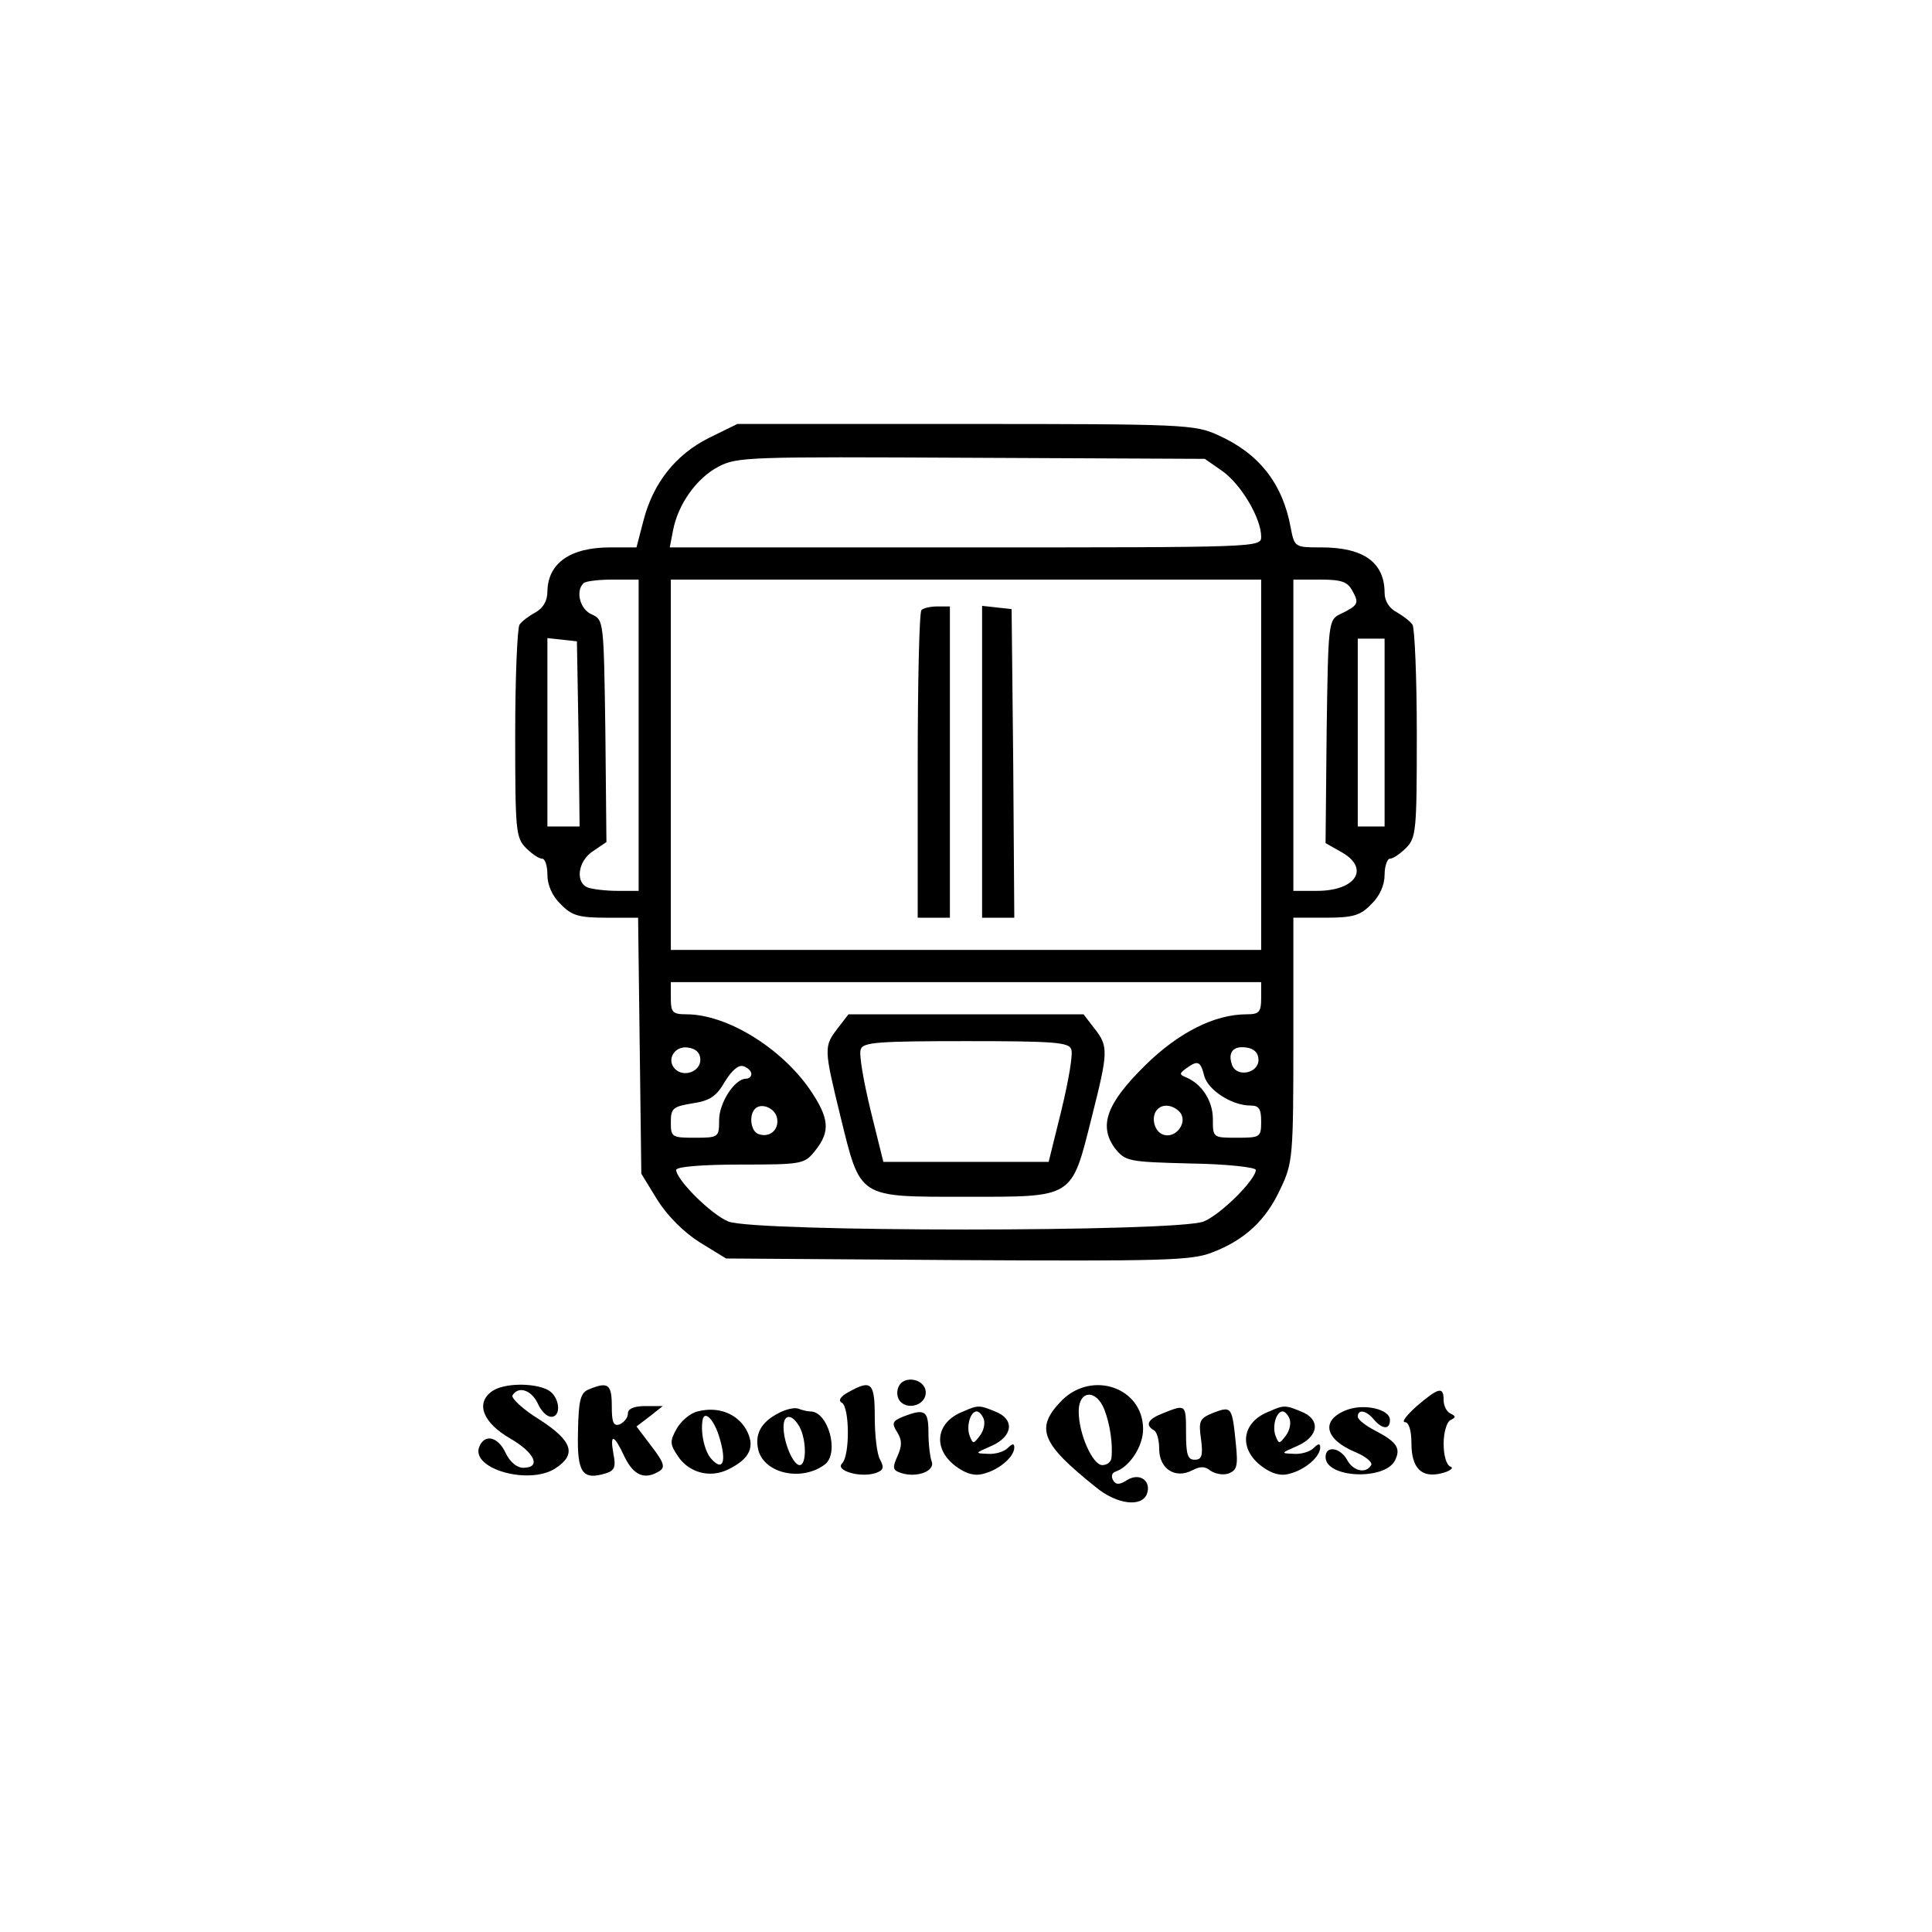 <?xml version="1.0" standalone="no"?>
<!DOCTYPE svg PUBLIC "-//W3C//DTD SVG 20010904//EN"
 "http://www.w3.org/TR/2001/REC-SVG-20010904/DTD/svg10.dtd">
<svg version="1.0" xmlns="http://www.w3.org/2000/svg"
 width="360pt" height="360pt" viewBox="0 0 360 360"
 preserveAspectRatio="xMidYMid meet">
<g transform="translate(0,360) scale(0.1,-0.1)"
fill="#000000" stroke="none">
<path d="M1321 2784 c-62 -31 -104 -84 -122 -154 l-13 -50 -49 0 c-74 0 -116
-29 -117 -82 0 -18 -8 -31 -22 -39 -13 -7 -26 -17 -30 -23 -4 -6 -8 -98 -8
-203 0 -180 1 -194 20 -213 11 -11 24 -20 30 -20 6 0 10 -14 10 -30 0 -19 9
-40 25 -55 20 -21 34 -25 84 -25 l60 0 3 -238 3 -239 30 -49 c19 -30 49 -60
79 -79 l49 -30 431 -3 c379 -2 436 -1 474 14 61 23 101 60 128 119 23 48 24
60 24 278 l0 227 60 0 c51 0 65 4 85 25 16 15 25 36 25 55 0 16 5 30 10 30 6
0 19 9 30 20 19 19 20 33 20 213 0 105 -4 197 -8 203 -4 6 -17 16 -29 23 -14
7 -23 21 -23 36 0 57 -39 85 -118 85 -49 0 -50 0 -57 37 -15 82 -59 138 -135
172 -43 20 -64 21 -471 21 l-425 0 -53 -26z m957 -62 c35 -25 72 -88 72 -122
0 -20 -3 -20 -551 -20 l-551 0 6 31 c9 49 44 98 84 119 35 19 58 19 472 17
l435 -2 33 -23z m-1088 -492 l0 -290 -39 0 c-22 0 -46 3 -55 6 -25 9 -19 50 9
68 l25 17 -2 207 c-3 204 -3 207 -25 217 -22 9 -31 43 -16 58 3 4 28 7 55 7
l48 0 0 -290z m1160 -55 l0 -345 -550 0 -550 0 0 345 0 345 550 0 550 0 0
-345z m170 324 c13 -23 11 -27 -22 -43 -23 -11 -23 -15 -26 -219 l-2 -208 30
-17 c53 -30 27 -72 -46 -72 l-44 0 0 290 0 290 50 0 c40 0 51 -4 60 -21z
m-1442 -266 l2 -173 -30 0 -30 0 0 176 0 175 28 -3 27 -3 3 -172z m1502 2 l0
-175 -25 0 -25 0 0 175 0 175 25 0 25 0 0 -175z m-230 -495 c0 -26 -4 -30 -27
-30 -60 0 -127 -34 -189 -95 -72 -71 -87 -112 -57 -154 20 -25 24 -26 142 -29
66 -1 121 -7 121 -12 0 -18 -65 -83 -97 -96 -47 -20 -839 -20 -886 0 -32 13
-97 78 -97 96 0 6 49 10 119 10 117 0 120 1 140 26 29 36 26 61 -10 114 -54
78 -155 140 -230 140 -26 0 -29 4 -29 30 l0 30 550 0 550 0 0 -30z m-1045
-115 c0 -22 -31 -33 -47 -17 -17 17 -1 44 24 40 15 -2 23 -10 23 -23z m1040 0
c0 -25 -40 -33 -49 -10 -9 24 2 37 27 33 14 -2 22 -10 22 -23z m-945 -26 c0
-5 -4 -9 -10 -9 -21 0 -50 -45 -50 -77 0 -32 -1 -33 -45 -33 -43 0 -45 1 -45
29 0 26 4 29 40 35 33 5 45 13 61 41 13 21 26 32 35 28 8 -3 14 -9 14 -14z
m844 -4 c7 -26 51 -55 86 -55 16 0 20 -6 20 -30 0 -29 -2 -30 -45 -30 -45 0
-45 0 -45 35 0 34 -21 66 -51 78 -12 5 -11 7 1 16 22 16 27 14 34 -14z m-796
-79 c4 -21 -14 -37 -35 -29 -14 5 -18 35 -6 47 12 12 38 1 41 -18z m751 11
c15 -19 -9 -50 -32 -41 -17 6 -23 35 -10 47 10 11 30 8 42 -6z"/>
<path d="M1717 2463 c-4 -3 -7 -134 -7 -290 l0 -283 30 0 30 0 0 290 0 290
-23 0 c-13 0 -27 -3 -30 -7z"/>
<path d="M1830 2181 l0 -291 30 0 30 0 -2 288 -3 287 -27 3 -28 3 0 -290z"/>
<path d="M1561 1684 c-26 -34 -26 -37 5 -164 38 -154 31 -150 234 -150 202 0
196 -4 234 147 31 123 32 133 5 167 l-20 26 -219 0 -219 0 -20 -26z m435 -39
c4 -8 -5 -59 -18 -113 l-24 -97 -154 0 -154 0 -24 97 c-13 54 -22 105 -18 113
4 13 35 15 196 15 161 0 192 -2 196 -15z"/>
<path d="M1674 1015 c-4 -9 -2 -21 4 -27 16 -16 47 -5 47 17 0 26 -42 34 -51
10z"/>
<path d="M916 1007 c-30 -22 -16 -58 34 -87 47 -27 59 -55 25 -55 -12 0 -25
11 -33 28 -14 30 -39 36 -49 11 -16 -41 93 -72 142 -40 40 26 32 51 -30 91
-31 19 -53 40 -50 45 11 18 35 10 47 -15 6 -14 17 -25 25 -25 20 0 16 38 -6
50 -27 14 -84 13 -105 -3z"/>
<path d="M1097 1011 c-15 -6 -19 -19 -20 -79 -2 -77 8 -91 53 -77 15 5 18 12
13 36 -7 39 1 37 21 -6 17 -35 38 -43 65 -26 11 7 8 16 -15 46 l-28 37 25 19
24 19 -32 0 c-22 0 -33 -5 -33 -14 0 -8 -7 -16 -15 -20 -12 -4 -15 3 -15 34 0
41 -7 46 -43 31z"/>
<path d="M1581 1006 c-15 -8 -20 -16 -12 -20 14 -9 15 -98 0 -113 -13 -13 33
-27 62 -18 15 5 17 10 9 25 -6 10 -10 46 -10 79 0 65 -6 71 -49 47z"/>
<path d="M1979 991 c-51 -52 -40 -80 64 -163 38 -31 84 -37 94 -12 9 24 -13
41 -37 26 -14 -9 -21 -9 -26 0 -4 7 -2 14 5 16 26 9 51 47 51 79 0 77 -94 110
-151 54z m79 -18 c10 -26 16 -63 13 -90 -1 -7 -8 -13 -17 -13 -18 0 -44 58
-44 100 0 40 33 42 48 3z"/>
<path d="M2640 980 c-19 -17 -29 -30 -22 -30 7 0 12 -15 12 -39 0 -47 19 -66
57 -56 16 4 22 10 16 12 -8 3 -13 21 -13 43 0 21 6 41 13 44 10 5 10 7 0 12
-7 3 -13 14 -13 25 0 26 -9 24 -50 -11z"/>
<path d="M1300 970 c-14 -3 -31 -18 -39 -32 -13 -23 -13 -29 2 -51 20 -31 60
-42 94 -25 41 20 51 43 33 75 -17 29 -52 43 -90 33z m41 -50 c13 -44 6 -62
-15 -39 -12 12 -21 47 -17 72 3 21 22 2 32 -33z"/>
<path d="M1451 967 c-33 -17 -45 -39 -38 -69 12 -45 83 -59 125 -26 26 22 5
98 -28 98 -5 0 -14 2 -22 5 -7 3 -24 -1 -37 -8z m39 -26 c13 -25 13 -71 0 -71
-12 0 -30 42 -30 71 0 25 16 25 30 0z"/>
<path d="M1795 970 c-52 -20 -58 -70 -13 -103 18 -13 34 -18 51 -13 28 7 57
31 57 49 0 8 -4 7 -12 -1 -7 -7 -23 -12 -37 -11 -25 1 -25 1 7 15 40 18 43 50
6 64 -29 12 -32 12 -59 0z m38 -14 c3 -8 0 -22 -7 -31 -12 -16 -13 -16 -19 -1
-7 18 1 46 13 46 4 0 10 -6 13 -14z"/>
<path d="M2168 967 c-29 -11 -35 -22 -18 -32 6 -3 10 -19 10 -35 0 -37 30 -56
61 -40 15 8 24 8 34 0 8 -6 23 -9 33 -6 17 6 19 14 15 54 -7 71 -8 72 -41 60
-27 -11 -29 -15 -24 -50 4 -31 1 -38 -12 -38 -13 0 -16 10 -16 50 0 53 0 54
-42 37z"/>
<path d="M2365 970 c-52 -20 -58 -70 -13 -103 18 -13 34 -18 51 -13 28 7 57
31 57 49 0 8 -4 7 -12 -1 -7 -7 -23 -12 -37 -11 -25 1 -25 1 7 15 40 18 43 50
6 64 -29 12 -32 12 -59 0z m38 -14 c3 -8 0 -22 -7 -31 -12 -16 -13 -16 -19 -1
-7 18 1 46 13 46 4 0 10 -6 13 -14z"/>
<path d="M2510 973 c-50 -19 -42 -55 16 -79 19 -8 32 -19 29 -24 -10 -17 -34
-11 -45 10 -13 23 -40 27 -40 5 0 -39 109 -44 129 -7 12 23 4 35 -36 56 -18 9
-33 21 -33 26 0 15 16 12 30 -5 16 -19 30 -19 30 -1 0 20 -47 31 -80 19z"/>
<path d="M1682 960 c-19 -8 -21 -12 -10 -29 9 -15 9 -25 0 -45 -10 -22 -8 -26
8 -31 29 -9 63 4 56 22 -3 8 -6 32 -6 54 0 41 -7 45 -48 29z"/>
</g>
</svg>
